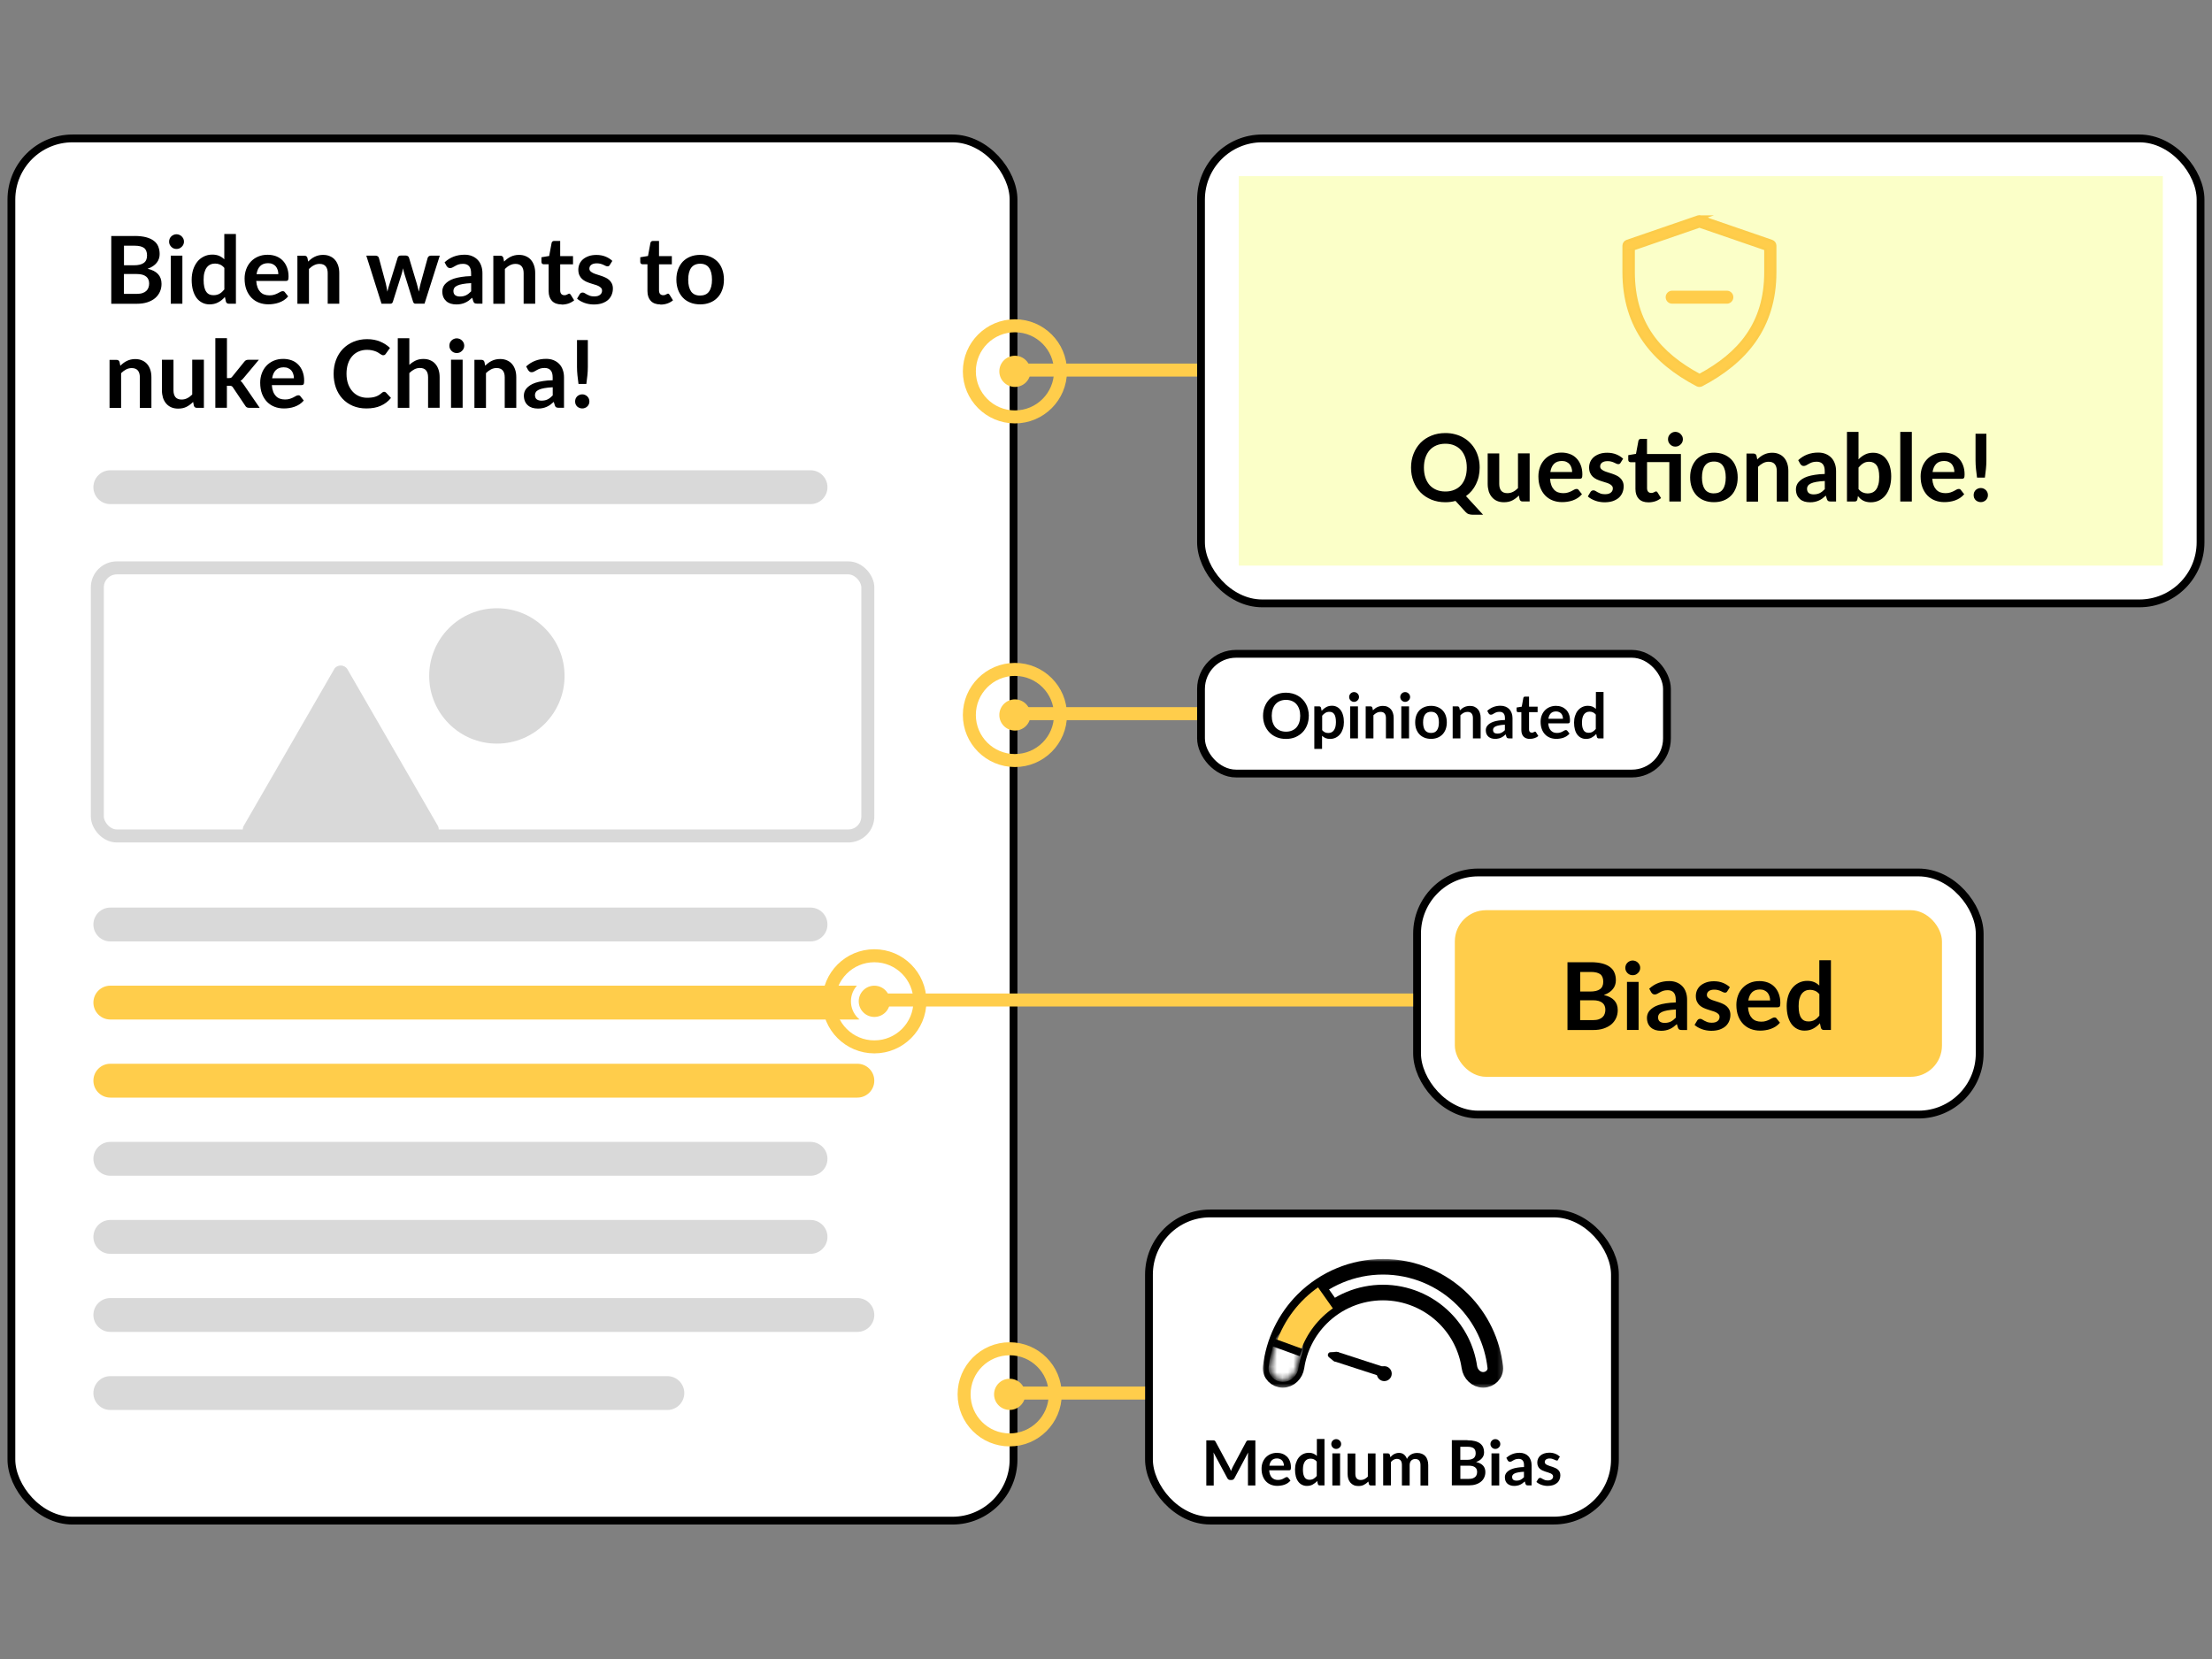 <?xml version="1.0" encoding="UTF-8"?><svg id="Ebene_1" xmlns="http://www.w3.org/2000/svg" xmlns:xlink="http://www.w3.org/1999/xlink" viewBox="0 0 400 300"><rect x="0" y="0" width="400" height="300" fill="#808080" stroke="none"/><defs><style>.cls-1,.cls-2,.cls-3{fill:#fff;}.cls-4{stroke-width:2.82px;}.cls-4,.cls-5,.cls-6,.cls-7,.cls-8{fill:none;}.cls-4,.cls-6,.cls-3,.cls-9{stroke:#000;}.cls-2{stroke-width:.75px;}.cls-2,.cls-10{stroke:#fff;}.cls-5{stroke:#d9d9d9;}.cls-5,.cls-7,.cls-8{stroke-width:2.35px;}.cls-6,.cls-3,.cls-10{stroke-width:1.41px;}.cls-11{stroke:#fccc4a;stroke-miterlimit:10;stroke-width:.47px;}.cls-11,.cls-12,.cls-10{fill:#ffcd4b;}.cls-7{stroke-linecap:round;}.cls-7,.cls-8{stroke:#ffcd4b;}.cls-13{mask:url(#mask-1);}.cls-14{mask:url(#mask);}.cls-15{fill:#fbffc8;}.cls-16{fill:#d9d9d9;}.cls-9{stroke-width:.04px;}</style><mask id="mask" x="228.24" y="227.67" width="43.78" height="23.54" maskUnits="userSpaceOnUse"><g id="path-24-outside-1_729_299"><rect class="cls-1" x="228.24" y="227.67" width="43.78" height="23.54"/><path d="m231.98,249.52c-1.28,0-2.34-1.04-2.19-2.32.52-4.57,2.57-8.85,5.85-12.14,3.83-3.83,9.03-5.99,14.45-5.99s10.62,2.15,14.45,5.99c3.28,3.28,5.33,7.57,5.85,12.14.15,1.27-.91,2.32-2.19,2.32h0c-1.28,0-2.31-1.05-2.49-2.31-.49-3.33-2.04-6.44-4.46-8.85-2.96-2.96-6.98-4.63-11.17-4.63s-8.21,1.66-11.17,4.63c-2.41,2.41-3.96,5.52-4.46,8.85-.19,1.27-1.21,2.31-2.49,2.31h0Z"/></g></mask><mask id="mask-1" x="229.4" y="240.65" width="6.26" height="9.25" maskUnits="userSpaceOnUse"><g id="path-25-inside-2_729_299"><path class="cls-1" d="m231.98,249.52c-1.28,0-2.34-1.04-2.19-2.32.19-1.66.58-3.29,1.17-4.85.45-1.2,1.86-1.65,3.01-1.07h0c1.14.58,1.58,1.98,1.17,3.2-.3.89-.52,1.8-.66,2.73-.19,1.27-1.21,2.31-2.49,2.31h0Z"/></g></mask></defs><rect class="cls-3" x="2.06" y="25.03" width="181.22" height="249.95" rx="11.06" ry="11.06"/><path d="m24.72,53.14c.42,0,.78-.05,1.07-.15s.52-.24.69-.41c.18-.17.3-.37.37-.59.08-.23.12-.47.12-.72s-.04-.5-.13-.71c-.08-.21-.22-.4-.4-.54-.18-.15-.42-.27-.7-.35-.28-.08-.62-.12-1.03-.12h-2.3v3.59h2.3Zm-2.3-8.71v3.54h1.81c.78,0,1.37-.14,1.76-.42.4-.28.6-.73.6-1.35s-.18-1.09-.54-1.36c-.36-.27-.93-.41-1.69-.41h-1.94Zm1.94-1.76c.8,0,1.49.08,2.06.23s1.04.37,1.4.65c.37.28.64.62.8,1.03s.25.85.25,1.36c0,.29-.04.56-.13.83-.08.26-.22.51-.4.74-.18.23-.4.43-.68.62-.27.19-.6.34-.97.47,1.68.38,2.52,1.29,2.52,2.73,0,.52-.1,1-.3,1.44-.2.44-.49.82-.86,1.14-.38.32-.84.56-1.4.75-.55.18-1.19.27-1.9.27h-4.63v-12.25h4.22Zm8.62,3.56v8.69h-2.1v-8.69h2.1Zm.29-2.53c0,.18-.04.35-.11.51-.07.16-.17.3-.3.42-.12.12-.26.21-.42.29-.16.07-.34.1-.53.1s-.35-.03-.52-.1c-.16-.07-.3-.17-.42-.29-.12-.12-.21-.26-.29-.42-.07-.16-.1-.33-.1-.51s.03-.36.1-.53c.07-.16.17-.31.29-.42.12-.12.26-.21.42-.28.16-.07.34-.11.52-.11s.36.04.53.11c.16.07.31.16.42.28.12.12.22.26.3.42.07.16.11.34.11.53Zm7.3,4.75c-.24-.29-.5-.49-.78-.61-.28-.12-.58-.18-.9-.18s-.6.06-.86.18-.47.3-.65.54c-.18.24-.32.54-.42.92-.1.37-.14.8-.14,1.3s.04.94.12,1.3c.08.35.2.64.36.86.15.22.34.38.56.48.22.1.47.14.74.14.43,0,.8-.09,1.11-.27.31-.18.59-.44.86-.77v-3.9Zm2.09-6.12v12.59h-1.28c-.28,0-.45-.13-.53-.38l-.18-.84c-.35.4-.75.73-1.21.97-.45.25-.98.37-1.58.37-.47,0-.91-.1-1.3-.3-.4-.2-.74-.48-1.03-.86-.28-.38-.5-.84-.66-1.4-.15-.55-.23-1.19-.23-1.9,0-.64.09-1.24.26-1.8.18-.55.43-1.03.75-1.44s.72-.72,1.18-.95c.46-.23.97-.35,1.54-.35.49,0,.9.08,1.25.23.34.15.65.36.92.62v-4.58h2.09Zm7.67,7.24c0-.27-.04-.53-.12-.76-.07-.24-.19-.45-.34-.64-.15-.18-.35-.32-.58-.42-.23-.11-.5-.16-.81-.16-.6,0-1.08.17-1.43.52-.34.34-.56.83-.66,1.47h3.95Zm-3.99,1.26c.03.45.11.83.24,1.16.12.32.29.59.49.8.2.21.44.37.72.47.28.1.59.15.93.15s.63-.04.87-.12c.25-.08.46-.17.64-.26.19-.1.35-.18.48-.26.14-.08.28-.12.41-.12.18,0,.31.06.39.19l.6.76c-.23.27-.49.5-.78.69-.29.18-.59.33-.91.44-.31.11-.63.18-.96.23-.32.05-.64.07-.94.07-.6,0-1.17-.1-1.69-.3-.52-.2-.97-.5-1.36-.89-.38-.4-.69-.88-.91-1.46-.22-.58-.33-1.25-.33-2.02,0-.59.1-1.15.29-1.67.19-.53.47-.98.82-1.36.36-.39.8-.7,1.31-.92.52-.23,1.1-.34,1.75-.34.55,0,1.05.09,1.52.26.46.18.86.43,1.19.77.33.33.59.75.78,1.24.19.49.29,1.04.29,1.67,0,.32-.03.53-.1.64-.07.11-.2.16-.39.16h-5.38Zm9.4-3.54c.18-.18.36-.34.55-.48.2-.15.4-.28.62-.38.22-.11.45-.19.7-.25.25-.06.52-.09.81-.09.47,0,.9.08,1.26.25.37.16.67.38.92.68.25.29.43.64.56,1.04.13.4.19.84.19,1.33v5.53h-2.09v-5.53c0-.53-.12-.94-.36-1.23-.24-.29-.61-.44-1.11-.44-.36,0-.7.08-1.02.25-.32.16-.62.39-.9.67v6.29h-2.09v-8.69h1.28c.27,0,.45.13.53.38l.14.69Zm23.79-1.07l-2.76,8.69h-1.68c-.19,0-.32-.12-.4-.37l-1.56-5.02c-.05-.17-.1-.34-.14-.5-.04-.17-.07-.34-.1-.51-.03.17-.07.34-.12.52-.04.17-.08.34-.14.51l-1.58,5.01c-.07.25-.22.37-.45.37h-1.61l-2.75-8.69h1.67c.15,0,.28.04.39.11.11.07.18.17.21.28l1.25,4.64c.06.25.12.5.16.75.05.24.09.49.13.73.06-.24.13-.49.19-.73.07-.24.15-.49.23-.75l1.44-4.66c.03-.11.1-.21.19-.28.1-.07.22-.11.36-.11h.92c.15,0,.27.04.37.11.11.07.18.17.21.28l1.4,4.66c.07.25.14.51.2.75.07.24.13.49.19.73.07-.48.18-.97.31-1.48l1.28-4.64c.04-.11.11-.21.21-.28.1-.07.22-.11.36-.11h1.59Zm5.67,4.98c-.6.03-1.11.08-1.53.16-.41.07-.74.17-.99.29s-.43.26-.53.42-.16.33-.16.52c0,.37.11.63.32.79.22.16.51.24.86.24.43,0,.8-.08,1.11-.23.32-.16.62-.4.92-.71v-1.47Zm-4.8-3.77c1-.92,2.2-1.37,3.61-1.37.51,0,.96.08,1.36.25.4.16.74.4,1.02.69.28.29.49.65.63,1.06.15.41.22.86.22,1.36v5.49h-.95c-.2,0-.35-.03-.46-.08-.11-.06-.19-.18-.25-.36l-.19-.63c-.22.2-.43.37-.64.53-.21.15-.43.27-.65.37-.23.1-.47.18-.73.23-.25.06-.54.08-.85.08-.37,0-.71-.05-1.02-.14-.31-.1-.58-.25-.8-.45s-.4-.44-.53-.74c-.12-.29-.19-.64-.19-1.03,0-.22.04-.44.11-.65.07-.22.19-.43.36-.63.17-.2.39-.38.65-.56.27-.18.59-.33.97-.46.39-.13.84-.23,1.36-.31.51-.08,1.1-.14,1.76-.15v-.51c0-.58-.12-1.01-.37-1.29-.25-.28-.61-.42-1.08-.42-.34,0-.62.04-.85.12-.22.08-.42.17-.58.27-.17.1-.32.18-.47.26-.14.08-.29.12-.46.12-.15,0-.27-.04-.37-.11-.1-.08-.18-.17-.25-.27l-.37-.67Zm10.77-.14c.18-.18.36-.34.55-.48.2-.15.4-.28.62-.38.22-.11.45-.19.7-.25.25-.06.52-.09.81-.09.47,0,.9.08,1.26.25.37.16.67.38.92.68.25.29.43.64.56,1.04.13.4.19.84.19,1.33v5.53h-2.09v-5.53c0-.53-.12-.94-.36-1.23-.24-.29-.61-.44-1.11-.44-.36,0-.7.08-1.02.25-.32.16-.62.39-.9.67v6.29h-2.09v-8.69h1.28c.27,0,.45.13.53.38l.14.69Zm10.39,7.76c-.76,0-1.34-.21-1.75-.64-.4-.43-.6-1.02-.6-1.77v-4.85h-.89c-.11,0-.21-.04-.29-.11-.08-.07-.12-.18-.12-.33v-.83l1.4-.23.44-2.37c.03-.11.08-.2.16-.26s.18-.09.31-.09h1.08v2.74h2.32v1.49h-2.32v4.71c0,.27.06.48.19.64.14.15.32.23.55.23.13,0,.24-.01.32-.04.09-.03.17-.07.23-.1.07-.03.13-.06.18-.09.05-.03.1-.05.15-.05.06,0,.11.02.15.05.04.03.08.07.13.14l.63,1.02c-.31.25-.66.45-1.05.58-.4.13-.8.19-1.23.19Zm8.71-7.13c-.06.09-.12.16-.18.19-.06.03-.14.05-.24.05-.1,0-.21-.03-.33-.08-.11-.06-.25-.12-.4-.19-.15-.07-.33-.14-.53-.19-.19-.06-.42-.08-.69-.08-.41,0-.74.09-.97.26-.23.18-.35.4-.35.69,0,.19.06.34.18.47.12.12.29.23.48.33.2.1.43.18.69.26.25.07.51.16.77.25.27.09.53.19.78.31.25.11.48.26.68.44.2.18.36.39.48.64.12.25.19.55.19.9,0,.42-.08.8-.23,1.16-.15.35-.37.66-.66.92-.29.25-.66.45-1.09.6-.43.14-.93.21-1.49.21-.3,0-.59-.03-.88-.08-.28-.05-.56-.12-.82-.22-.26-.1-.5-.21-.73-.34-.22-.13-.42-.27-.58-.42l.48-.8c.06-.1.14-.17.22-.22.08-.05.19-.08.32-.08s.25.04.36.11c.12.07.25.15.41.24s.33.16.53.24c.21.07.47.11.79.11.25,0,.46-.03.64-.08.18-.06.33-.14.44-.24.12-.1.2-.21.25-.33.06-.13.08-.26.08-.4,0-.2-.06-.37-.19-.5-.12-.13-.28-.24-.48-.34-.2-.1-.43-.18-.69-.25-.25-.08-.52-.16-.79-.25-.27-.09-.53-.19-.79-.31-.25-.12-.48-.28-.69-.47-.2-.19-.36-.42-.48-.69-.12-.27-.18-.6-.18-.98,0-.36.07-.69.21-1.02.14-.32.35-.6.62-.84.28-.24.62-.43,1.03-.58.41-.15.89-.22,1.42-.22.6,0,1.14.1,1.64.3.49.2.9.46,1.23.78l-.47.75Zm9.16,7.13c-.76,0-1.34-.21-1.75-.64-.4-.43-.6-1.02-.6-1.77v-4.85h-.89c-.11,0-.21-.04-.29-.11-.08-.07-.12-.18-.12-.33v-.83l1.4-.23.44-2.37c.03-.11.08-.2.16-.26.08-.06.18-.09.31-.09h1.08v2.74h2.32v1.49h-2.32v4.71c0,.27.06.48.19.64.14.15.32.23.55.23.13,0,.24-.01.32-.04.09-.03.17-.07.23-.1.07-.03.13-.06.18-.09.05-.03.1-.05.15-.05.06,0,.11.02.15.05.04.03.08.07.13.14l.63,1.02c-.31.25-.66.45-1.05.58s-.8.19-1.23.19Zm7.19-8.96c.64,0,1.23.1,1.75.31.53.21.98.51,1.36.89.38.38.67.85.87,1.41.2.55.31,1.17.31,1.86s-.1,1.31-.31,1.86c-.2.55-.49,1.03-.87,1.41-.37.39-.82.69-1.36.9-.53.21-1.11.31-1.75.31s-1.24-.1-1.77-.31c-.53-.21-.99-.51-1.36-.9-.37-.39-.66-.86-.87-1.41-.2-.55-.31-1.17-.31-1.86s.1-1.3.31-1.86c.21-.55.5-1.02.87-1.41.38-.38.83-.68,1.36-.89.53-.21,1.12-.31,1.77-.31Zm0,7.35c.72,0,1.26-.24,1.6-.73.35-.49.53-1.2.53-2.14s-.18-1.65-.53-2.14c-.34-.49-.88-.74-1.6-.74s-1.28.25-1.64.75c-.35.49-.53,1.2-.53,2.14s.18,1.64.53,2.14c.36.49.9.73,1.64.73Zm-104.85,12.69c.18-.18.36-.34.55-.48.2-.15.4-.28.62-.38.22-.11.45-.19.7-.25.25-.06.52-.09.81-.09.47,0,.9.08,1.26.25.37.16.67.38.92.68.25.29.43.64.56,1.04.13.4.19.84.19,1.33v5.53h-2.09v-5.53c0-.53-.12-.94-.36-1.23-.24-.29-.61-.44-1.11-.44-.36,0-.7.08-1.02.25s-.62.39-.9.67v6.29h-2.09v-8.69h1.28c.27,0,.45.13.53.38l.14.69Zm15.1-1.07v8.69h-1.28c-.28,0-.45-.13-.53-.38l-.14-.69c-.36.36-.75.66-1.18.88-.43.22-.93.33-1.52.33-.47,0-.9-.08-1.26-.24-.36-.16-.67-.39-.92-.69-.25-.29-.44-.64-.57-1.04-.12-.41-.19-.85-.19-1.34v-5.52h2.09v5.52c0,.53.12.94.36,1.24.25.29.62.43,1.11.43.36,0,.7-.08,1.02-.24.32-.16.62-.39.9-.67v-6.29h2.09Zm4.17-3.9v7.21h.39c.14,0,.25-.02.33-.05.08-.04.17-.12.25-.23l2.16-2.67c.09-.12.19-.21.3-.27.11-.06.26-.09.43-.09h1.91l-2.7,3.23c-.19.25-.4.45-.63.58.12.08.22.18.31.3.1.11.19.23.27.36l2.9,4.22h-1.89c-.16,0-.31-.03-.42-.08-.12-.06-.22-.16-.3-.3l-2.22-3.3c-.08-.13-.16-.21-.25-.25s-.21-.06-.38-.06h-.47v3.98h-2.09v-12.59h2.09Zm12.11,7.24c0-.27-.04-.53-.12-.76-.07-.24-.19-.45-.34-.64-.15-.18-.35-.32-.58-.42-.23-.11-.5-.16-.81-.16-.6,0-1.08.17-1.43.52-.34.34-.56.83-.66,1.47h3.95Zm-3.99,1.26c.03.45.11.83.24,1.16.12.32.29.59.49.8.2.21.44.37.72.47.28.1.59.15.93.15s.63-.04.87-.12c.25-.08.46-.17.64-.26.19-.1.35-.18.48-.26.14-.08.28-.12.41-.12.18,0,.31.06.39.19l.6.76c-.23.27-.49.5-.78.69-.29.18-.59.33-.91.44-.31.11-.63.18-.96.23-.32.05-.64.07-.94.07-.6,0-1.17-.1-1.69-.3-.52-.2-.97-.5-1.36-.89-.38-.4-.69-.88-.91-1.46-.22-.58-.33-1.25-.33-2.02,0-.59.1-1.15.29-1.67.19-.53.47-.98.82-1.36.36-.39.8-.7,1.31-.92.52-.23,1.1-.34,1.75-.34.55,0,1.05.09,1.52.26s.86.43,1.19.77c.33.33.59.75.78,1.24.19.49.29,1.04.29,1.67,0,.32-.03.53-.1.64-.07.11-.2.16-.39.16h-5.38Zm20.31,1.19c.12,0,.23.05.33.14l.9.97c-.5.62-1.11,1.09-1.84,1.41-.72.33-1.59.49-2.61.49-.91,0-1.73-.16-2.46-.47-.72-.31-1.34-.74-1.86-1.3-.51-.55-.91-1.21-1.19-1.98-.27-.77-.41-1.61-.41-2.52s.15-1.76.44-2.52c.29-.77.71-1.43,1.24-1.98.54-.55,1.17-.98,1.91-1.29.74-.31,1.56-.47,2.46-.47s1.68.15,2.37.44c.69.29,1.29.68,1.77,1.15l-.76,1.06c-.05.07-.1.13-.18.18-.07.05-.16.08-.29.08-.08,0-.17-.02-.26-.07-.09-.05-.19-.11-.3-.18-.11-.07-.23-.15-.37-.24s-.31-.16-.49-.23c-.19-.07-.4-.13-.65-.18-.24-.05-.53-.08-.85-.08-.55,0-1.05.1-1.51.3-.45.19-.84.47-1.17.85-.33.37-.58.82-.76,1.36-.18.53-.27,1.14-.27,1.82s.1,1.3.29,1.84c.2.54.46.99.8,1.36.33.37.73.65,1.18.85.45.19.94.29,1.46.29.31,0,.59-.02.84-.05.25-.03.49-.09.69-.16.21-.07.42-.17.6-.28.19-.12.38-.26.57-.43.06-.05.12-.09.18-.12.06-.03.13-.05.19-.05Zm4.55-4.87c.34-.32.71-.57,1.12-.77.41-.2.88-.3,1.43-.3.47,0,.9.08,1.26.25.37.16.67.38.92.68.25.29.43.64.56,1.04.13.4.19.84.19,1.33v5.53h-2.09v-5.53c0-.53-.12-.94-.36-1.23-.24-.29-.61-.44-1.11-.44-.36,0-.7.08-1.02.25s-.62.39-.9.67v6.29h-2.09v-12.59h2.09v4.83Zm9.64-.93v8.69h-2.1v-8.69h2.1Zm.29-2.53c0,.18-.04.35-.11.51-.07.16-.17.3-.3.42-.12.12-.26.21-.42.29-.16.07-.34.1-.53.1s-.35-.03-.52-.1c-.16-.07-.3-.17-.42-.29-.12-.12-.21-.26-.29-.42-.07-.16-.1-.33-.1-.51s.03-.36.1-.53c.07-.16.17-.31.29-.42.12-.12.26-.21.42-.28.16-.07.34-.11.52-.11s.36.04.53.11c.16.07.31.16.42.28.12.12.22.26.3.42.07.16.11.34.11.53Zm3.8,3.6c.18-.18.36-.34.55-.48.2-.15.4-.28.62-.38.22-.11.45-.19.7-.25.25-.06.52-.09.81-.09.47,0,.9.08,1.26.25.37.16.67.38.92.68.25.29.43.64.56,1.04.13.4.19.84.19,1.33v5.53h-2.09v-5.53c0-.53-.12-.94-.36-1.23-.24-.29-.61-.44-1.11-.44-.36,0-.7.08-1.02.25s-.62.39-.9.67v6.29h-2.09v-8.69h1.28c.27,0,.45.13.53.38l.14.69Zm12.2,3.91c-.6.03-1.11.08-1.53.16-.41.07-.74.17-.99.29s-.43.26-.53.42c-.11.16-.16.33-.16.52,0,.37.11.63.32.79.22.16.51.24.86.24.43,0,.8-.08,1.11-.23.32-.16.62-.4.92-.71v-1.47Zm-4.8-3.77c1-.92,2.2-1.37,3.61-1.37.51,0,.96.08,1.36.25.4.16.74.4,1.02.69.28.29.49.65.63,1.06.15.41.22.86.22,1.36v5.49h-.95c-.2,0-.35-.03-.46-.08-.11-.06-.19-.18-.25-.36l-.19-.63c-.22.2-.43.37-.64.53-.21.15-.43.27-.65.37-.23.1-.47.18-.73.23-.25.06-.54.08-.85.08-.37,0-.71-.05-1.02-.14-.31-.1-.58-.25-.8-.45-.23-.2-.4-.44-.53-.74-.12-.29-.19-.64-.19-1.03,0-.22.04-.44.11-.65.07-.22.19-.43.36-.63.17-.2.39-.38.65-.56s.59-.33.97-.46c.39-.13.84-.23,1.36-.31.51-.08,1.1-.14,1.76-.15v-.51c0-.58-.12-1.01-.37-1.29-.25-.28-.61-.42-1.08-.42-.34,0-.62.04-.85.12-.22.08-.42.17-.58.27-.17.1-.32.18-.47.26-.14.08-.29.12-.46.12-.15,0-.27-.04-.37-.11-.1-.08-.18-.17-.25-.27l-.37-.67Zm11.15-4.77v4.85c0,.51-.03,1.02-.08,1.52-.05.49-.12,1.01-.19,1.57h-1.42c-.08-.55-.14-1.08-.19-1.57-.05-.5-.08-1-.08-1.52v-4.85h1.97Zm-2.3,11.1c0-.18.03-.34.09-.5.07-.16.16-.29.27-.41.12-.11.26-.2.42-.27.16-.07.33-.1.51-.1s.34.03.5.1c.16.07.29.16.41.27.12.11.21.25.28.41s.1.32.1.5-.03.35-.1.51c-.07.15-.16.29-.28.4-.11.11-.25.2-.41.26-.16.07-.32.1-.5.1s-.35-.03-.51-.1c-.16-.06-.3-.15-.42-.26-.11-.11-.2-.25-.27-.4-.06-.16-.09-.33-.09-.51Z"/><path class="cls-16" d="m19.95,85.04h126.62c1.69,0,3.06,1.37,3.06,3.06h0c0,1.69-1.37,3.06-3.06,3.06H19.95c-1.69,0-3.06-1.37-3.06-3.06h0c0-1.69,1.37-3.06,3.06-3.06Z"/><path class="cls-16" d="m19.95,164.12h126.62c1.69,0,3.06,1.37,3.06,3.06h0c0,1.69-1.37,3.06-3.06,3.06H19.95c-1.69,0-3.06-1.37-3.06-3.06h0c0-1.69,1.37-3.06,3.06-3.06Z"/><path class="cls-12" d="m19.95,178.24h135.09c1.69,0,3.06,1.37,3.06,3.06h0c0,1.69-1.37,3.06-3.06,3.06H19.95c-1.69,0-3.06-1.37-3.06-3.06h0c0-1.69,1.37-3.06,3.06-3.06Z"/><path class="cls-12" d="m19.95,192.36h135.09c1.69,0,3.06,1.37,3.06,3.06h0c0,1.69-1.37,3.06-3.06,3.06H19.95c-1.69,0-3.06-1.37-3.06-3.06h0c0-1.69,1.37-3.06,3.06-3.06Z"/><path class="cls-16" d="m19.95,206.49h126.62c1.69,0,3.06,1.37,3.06,3.06h0c0,1.69-1.37,3.06-3.06,3.06H19.95c-1.69,0-3.06-1.37-3.06-3.06h0c0-1.69,1.37-3.06,3.06-3.06Z"/><path class="cls-16" d="m19.95,220.61h126.62c1.69,0,3.06,1.37,3.06,3.06h0c0,1.69-1.37,3.06-3.06,3.06H19.95c-1.69,0-3.06-1.37-3.06-3.06h0c0-1.69,1.37-3.06,3.06-3.06Z"/><path class="cls-16" d="m19.95,234.73h135.09c1.69,0,3.06,1.37,3.06,3.06h0c0,1.69-1.37,3.06-3.06,3.06H19.95c-1.69,0-3.06-1.37-3.06-3.06h0c0-1.69,1.37-3.06,3.06-3.06Z"/><path class="cls-16" d="m19.95,248.85h100.73c1.69,0,3.06,1.37,3.06,3.06h0c0,1.69-1.37,3.06-3.06,3.06H19.95c-1.69,0-3.06-1.37-3.06-3.06h0c0-1.69,1.37-3.06,3.06-3.06Z"/><rect class="cls-5" x="17.6" y="102.69" width="139.33" height="48.48" rx="3.53" ry="3.53"/><path class="cls-16" d="m60.39,121.05c.54-.94,1.9-.94,2.45,0l16.31,28.24c.54.94-.14,2.12-1.22,2.12h-32.61c-1.09,0-1.77-1.18-1.22-2.12l16.31-28.24Z"/><circle class="cls-16" cx="89.85" cy="122.23" r="12.24"/><rect class="cls-1" x="256.25" y="157.77" width="101.74" height="43.78" rx="11.06" ry="11.06"/><rect class="cls-12" x="263.08" y="164.59" width="88.09" height="30.13" rx="5.65" ry="5.65"/><path d="m288.05,184.47c.42,0,.78-.05,1.07-.15s.52-.24.69-.41c.18-.17.3-.37.37-.59.08-.23.12-.47.12-.72s-.04-.5-.13-.71c-.08-.21-.22-.4-.4-.54-.18-.15-.42-.27-.7-.35-.28-.08-.62-.12-1.03-.12h-2.3v3.59h2.3Zm-2.3-8.71v3.54h1.81c.78,0,1.37-.14,1.76-.42.4-.28.6-.73.6-1.35s-.18-1.09-.54-1.36c-.36-.27-.93-.41-1.69-.41h-1.94Zm1.94-1.76c.8,0,1.49.08,2.06.23.57.15,1.04.37,1.4.65.37.28.64.62.8,1.03.17.4.25.85.25,1.36,0,.29-.04.56-.13.83-.08.26-.22.51-.4.74-.18.23-.4.43-.68.62-.27.19-.6.34-.97.47,1.68.38,2.52,1.29,2.52,2.73,0,.52-.1,1-.3,1.44-.2.44-.49.82-.86,1.14-.38.32-.84.56-1.4.75s-1.19.27-1.9.27h-4.63v-12.25h4.22Zm8.62,3.56v8.69h-2.1v-8.69h2.1Zm.29-2.53c0,.18-.04.35-.11.51s-.17.3-.3.42c-.12.12-.26.21-.42.29-.16.07-.34.1-.53.1s-.35-.03-.52-.1c-.16-.07-.3-.17-.42-.29s-.21-.26-.29-.42c-.07-.16-.1-.33-.1-.51s.03-.36.1-.53c.07-.16.17-.31.29-.42.12-.12.26-.21.42-.28.16-.07.34-.11.52-.11s.36.04.53.11c.16.07.31.16.42.28.12.12.22.26.3.42s.11.34.11.53Zm6.44,7.52c-.6.03-1.11.08-1.53.16-.41.07-.74.17-.99.29-.25.12-.43.26-.53.42-.11.16-.16.33-.16.52,0,.37.11.63.32.79.22.16.51.24.86.24.43,0,.8-.08,1.11-.23.32-.16.62-.4.92-.71v-1.47Zm-4.8-3.77c1-.92,2.2-1.37,3.61-1.37.51,0,.96.08,1.36.25.4.16.74.4,1.02.69.28.29.49.65.63,1.06.15.41.22.86.22,1.36v5.49h-.95c-.2,0-.35-.03-.46-.08-.11-.06-.19-.18-.25-.36l-.19-.63c-.22.2-.43.37-.64.53-.21.15-.43.27-.65.37-.23.1-.47.18-.73.23-.25.06-.54.08-.85.08-.37,0-.71-.05-1.02-.14-.31-.1-.58-.25-.8-.45-.23-.2-.4-.44-.53-.74-.12-.29-.19-.64-.19-1.03,0-.22.04-.44.11-.65.07-.22.19-.43.36-.63.17-.2.39-.38.65-.56.27-.18.59-.33.97-.46.39-.13.84-.23,1.36-.31.51-.08,1.1-.14,1.76-.15v-.51c0-.58-.12-1.01-.37-1.29-.25-.28-.61-.42-1.08-.42-.34,0-.62.04-.85.12-.22.08-.42.17-.58.27-.17.1-.32.18-.47.26-.14.08-.29.12-.46.12-.15,0-.27-.04-.37-.11-.1-.08-.18-.17-.25-.27l-.37-.67Zm14.11.48c-.06.09-.12.16-.18.19-.06.03-.14.05-.24.05-.1,0-.21-.03-.33-.08-.11-.06-.25-.12-.4-.19-.15-.07-.33-.14-.53-.19-.19-.06-.42-.08-.69-.08-.41,0-.74.09-.97.26-.23.18-.35.4-.35.69,0,.19.06.34.18.47.12.12.29.23.48.33.2.1.43.18.69.26.25.07.51.16.77.25.27.09.53.19.78.31.25.11.48.26.68.44.2.18.36.39.48.64.12.25.19.55.19.9,0,.42-.08.8-.23,1.16-.15.35-.37.66-.66.92-.29.25-.66.45-1.09.6-.43.14-.93.21-1.49.21-.3,0-.59-.03-.88-.08-.28-.05-.56-.12-.82-.22-.26-.1-.5-.21-.73-.34-.22-.13-.42-.27-.58-.42l.48-.8c.06-.1.14-.17.22-.22.08-.05.19-.08.32-.08s.25.04.36.11c.12.07.25.15.41.24.15.08.33.16.53.24.21.07.47.11.79.11.25,0,.46-.03.64-.08.18-.06.33-.14.44-.24.12-.1.2-.21.25-.33.06-.13.08-.26.08-.4,0-.2-.06-.37-.19-.5-.12-.13-.28-.24-.48-.34-.2-.1-.43-.18-.69-.25-.25-.08-.52-.16-.79-.25-.27-.09-.53-.19-.79-.31-.25-.12-.48-.28-.69-.47-.2-.19-.36-.42-.48-.69-.12-.27-.18-.6-.18-.98,0-.36.07-.69.21-1.02.14-.32.35-.6.62-.84.28-.24.62-.43,1.03-.58.41-.15.89-.22,1.42-.22.6,0,1.14.1,1.64.3.49.2.9.46,1.23.78l-.47.75Zm7.74,1.65c0-.27-.04-.53-.12-.76-.07-.24-.19-.45-.34-.64-.15-.18-.35-.32-.58-.42-.23-.11-.5-.16-.81-.16-.6,0-1.08.17-1.43.52-.34.34-.56.83-.66,1.47h3.95Zm-3.99,1.26c.03.45.11.83.24,1.16.12.32.29.59.49.8.2.21.44.37.72.47.28.1.59.15.93.15s.63-.04.87-.12c.25-.08.46-.17.64-.26.19-.1.35-.18.48-.26.14-.08.28-.12.41-.12.18,0,.31.06.39.19l.6.76c-.23.27-.49.5-.78.69-.29.18-.59.33-.91.44-.31.11-.63.18-.96.23-.32.05-.64.07-.94.07-.6,0-1.17-.1-1.69-.3-.52-.2-.97-.5-1.36-.89-.38-.4-.69-.88-.91-1.46-.22-.58-.33-1.25-.33-2.02,0-.59.1-1.15.29-1.67.19-.53.47-.98.82-1.36.36-.39.8-.7,1.31-.92.52-.23,1.1-.34,1.75-.34.55,0,1.05.09,1.52.26.46.18.86.43,1.19.77.33.33.59.75.78,1.24.19.49.29,1.04.29,1.67,0,.32-.03.53-.1.64-.07.11-.2.16-.39.16h-5.38Zm12.9-2.39c-.24-.29-.5-.49-.78-.61-.28-.12-.58-.18-.9-.18s-.6.06-.86.18c-.25.12-.47.3-.65.54-.18.24-.32.54-.42.92-.1.37-.14.8-.14,1.3s.04.94.12,1.3c.08.35.2.64.36.86.15.22.34.38.56.48.22.1.47.14.74.14.43,0,.8-.09,1.11-.27.31-.18.59-.44.86-.77v-3.9Zm2.09-6.12v12.59h-1.28c-.28,0-.45-.13-.53-.38l-.18-.84c-.35.4-.75.73-1.21.97-.45.25-.98.37-1.58.37-.47,0-.91-.1-1.3-.3-.4-.2-.74-.48-1.03-.86-.28-.38-.5-.84-.66-1.4-.15-.55-.23-1.19-.23-1.9,0-.64.09-1.24.26-1.8s.43-1.03.75-1.44c.33-.41.72-.72,1.18-.95.46-.23.97-.35,1.54-.35.49,0,.9.08,1.25.23s.65.36.92.62v-4.58h2.09Z"/><rect class="cls-6" x="256.25" y="157.77" width="101.74" height="43.78" rx="11.06" ry="11.06"/><circle class="cls-8" cx="158.11" cy="181.07" r="8.24"/><circle class="cls-10" cx="158.11" cy="181.07" r="3.53"/><line class="cls-8" x1="158.11" y1="180.83" x2="255.54" y2="180.83"/><rect class="cls-1" x="207.77" y="219.43" width="84.26" height="55.54" rx="11.06" ry="11.06"/><path d="m227.01,260.45v8.17h-1.34v-5.28c0-.21.01-.44.03-.68l-2.47,4.64c-.12.22-.3.33-.54.33h-.21c-.24,0-.42-.11-.54-.33l-2.5-4.65c.01.12.02.25.03.37,0,.12.01.23.01.33v5.28h-1.34v-8.17h1.15c.07,0,.13,0,.18,0s.09.01.13.03c.04.02.08.04.11.07.03.03.07.08.1.14l2.45,4.54c.06.12.12.24.18.37.06.13.11.26.16.4.05-.14.11-.27.16-.4.06-.13.12-.26.18-.38l2.41-4.52c.03-.06.06-.1.1-.14.03-.03.07-.06.11-.07.04-.02.09-.02.14-.03s.11,0,.18,0h1.15Zm5.16,4.6c0-.18-.03-.35-.08-.51-.05-.16-.12-.3-.23-.42s-.23-.21-.39-.28c-.15-.07-.34-.11-.54-.11-.4,0-.72.11-.95.34-.23.23-.38.56-.44.98h2.63Zm-2.66.84c.02.3.08.56.16.77.08.21.19.39.33.54.14.14.3.24.48.32.19.07.4.1.62.1s.42-.03.58-.08c.17-.05.31-.11.43-.18.12-.06.23-.12.32-.18.09-.05.18-.08.27-.08.12,0,.2.04.26.13l.4.51c-.15.18-.33.33-.52.46-.19.12-.39.22-.6.29-.21.07-.42.12-.64.15-.21.03-.42.05-.63.05-.4,0-.78-.07-1.12-.2-.35-.14-.65-.33-.9-.59-.26-.26-.46-.59-.6-.97-.15-.39-.22-.84-.22-1.34,0-.4.06-.77.19-1.11.13-.35.31-.65.55-.91.24-.26.53-.47.88-.62.35-.15.74-.23,1.17-.23.37,0,.7.06,1.01.18.31.12.57.29.8.51.22.22.4.5.52.82.13.32.19.69.19,1.11,0,.21-.02.35-.07.43-.05.07-.13.11-.26.11h-3.59Zm8.6-1.59c-.16-.19-.33-.33-.52-.41-.18-.08-.38-.12-.6-.12s-.4.04-.57.12-.31.2-.43.36c-.12.16-.21.36-.28.61-.06.24-.1.53-.1.87s.03.63.08.86c.06.23.14.43.24.58.1.15.23.25.37.32.15.06.31.1.49.1.29,0,.54-.06.74-.18.2-.12.4-.29.58-.51v-2.6Zm1.4-4.08v8.39h-.85c-.18,0-.3-.08-.35-.25l-.12-.56c-.23.27-.5.48-.81.65-.3.17-.65.25-1.06.25-.32,0-.61-.07-.87-.2-.26-.13-.49-.32-.68-.57-.19-.25-.34-.56-.44-.93-.1-.37-.15-.79-.15-1.27,0-.43.06-.83.18-1.2.12-.37.28-.69.5-.96.22-.27.48-.48.79-.63.31-.15.65-.23,1.03-.23.32,0,.6.05.83.15s.43.24.62.41v-3.06h1.4Zm2.82,2.6v5.8h-1.4v-5.8h1.4Zm.19-1.69c0,.12-.02.23-.07.34s-.11.2-.2.28c-.08.08-.17.14-.28.19-.11.05-.23.07-.35.07s-.24-.02-.34-.07c-.11-.05-.2-.11-.28-.19s-.14-.17-.19-.28c-.05-.11-.07-.22-.07-.34s.02-.24.07-.35c.05-.11.11-.2.19-.28s.17-.14.28-.19c.11-.05.22-.07.34-.07s.24.02.35.07c.11.05.2.11.28.19.08.08.15.17.2.28.05.11.07.23.07.35Zm6.22,1.69v5.8h-.85c-.18,0-.3-.08-.35-.25l-.1-.46c-.24.24-.5.44-.79.59-.29.15-.62.22-1.01.22-.32,0-.6-.05-.84-.16-.24-.11-.44-.26-.61-.46-.17-.2-.29-.43-.38-.69-.08-.27-.12-.57-.12-.89v-3.68h1.4v3.68c0,.35.08.63.24.82.17.19.41.29.74.29.24,0,.47-.05.68-.16.21-.11.41-.26.6-.45v-4.19h1.4Zm1.38,5.8v-5.8h.85c.18,0,.3.08.36.25l.09.43c.1-.11.21-.22.32-.31.11-.09.23-.18.36-.24.13-.07.26-.12.41-.16.15-.04.31-.06.48-.06.37,0,.66.1.9.3.24.2.41.46.53.79.09-.19.2-.36.34-.49.14-.14.28-.25.45-.34.16-.09.33-.15.51-.19.18-.04.37-.06.55-.06.32,0,.6.05.85.15.25.1.46.24.63.43.17.19.3.42.38.69.09.27.14.58.14.93v3.69h-1.4v-3.69c0-.37-.08-.65-.24-.83-.16-.19-.4-.28-.71-.28-.14,0-.28.02-.4.07-.12.05-.23.12-.32.21-.09.09-.16.21-.21.34-.05.14-.08.3-.08.48v3.69h-1.4v-3.69c0-.39-.08-.67-.24-.85-.15-.18-.38-.27-.68-.27-.2,0-.39.05-.57.15-.17.1-.34.23-.49.41v4.24h-1.4Zm15.49-1.19c.28,0,.52-.03.71-.1.19-.07.34-.16.46-.27.12-.11.2-.24.25-.4.05-.15.08-.31.08-.48s-.03-.34-.08-.47c-.06-.14-.14-.26-.27-.36-.12-.1-.28-.18-.47-.23-.19-.05-.42-.08-.68-.08h-1.53v2.39h1.54Zm-1.54-5.81v2.36h1.21c.52,0,.91-.09,1.17-.28.27-.19.4-.49.4-.9s-.12-.73-.36-.91c-.24-.18-.62-.27-1.13-.27h-1.29Zm1.29-1.17c.53,0,.99.05,1.37.15.38.1.69.25.93.43.24.19.42.42.54.68.11.27.17.57.17.9,0,.19-.03.38-.08.55-.06.17-.15.34-.27.49-.12.15-.27.29-.45.41-.18.12-.4.23-.65.32,1.12.25,1.68.86,1.68,1.82,0,.35-.07.67-.2.96-.13.29-.32.55-.58.76-.25.21-.56.38-.93.5-.37.12-.79.18-1.27.18h-3.08v-8.17h2.81Zm5.75,2.37v5.8h-1.4v-5.8h1.4Zm.19-1.69c0,.12-.02.23-.07.34s-.11.2-.2.28c-.08.08-.17.14-.28.19-.11.05-.23.07-.35.07s-.24-.02-.34-.07c-.11-.05-.2-.11-.28-.19-.08-.08-.14-.17-.19-.28-.05-.11-.07-.22-.07-.34s.02-.24.07-.35c.05-.11.11-.2.19-.28.08-.08.17-.14.28-.19.11-.05.22-.07.34-.07s.24.02.35.07c.11.05.2.11.28.19.08.08.15.17.2.28.05.11.07.23.07.35Zm4.29,5.01c-.4.02-.74.05-1.02.11-.27.05-.5.11-.66.19-.17.08-.28.17-.36.28s-.11.22-.11.34c0,.24.07.42.21.53.15.11.34.16.57.16.29,0,.53-.05.74-.15.21-.11.42-.26.62-.47v-.98Zm-3.2-2.51c.67-.61,1.47-.92,2.41-.92.34,0,.64.06.91.17.27.11.49.26.68.46.18.2.32.43.42.71.1.27.15.58.15.9v3.66h-.63c-.13,0-.23-.02-.31-.06-.07-.04-.13-.12-.17-.24l-.12-.42c-.15.13-.29.25-.43.35-.14.1-.28.18-.43.25-.15.07-.31.12-.49.15-.17.04-.36.06-.56.06-.24,0-.47-.03-.68-.1-.21-.07-.39-.17-.54-.3-.15-.13-.27-.3-.35-.49-.08-.2-.12-.42-.12-.68,0-.15.02-.29.07-.43.05-.15.13-.29.24-.42.11-.13.26-.26.43-.37.18-.12.39-.22.65-.31.26-.09.56-.16.9-.21.34-.06.73-.09,1.17-.1v-.34c0-.39-.08-.67-.25-.86-.17-.19-.4-.28-.72-.28-.23,0-.41.03-.56.08-.15.05-.28.11-.39.18-.11.06-.22.12-.31.18-.09.05-.19.08-.31.08-.1,0-.18-.02-.25-.07-.07-.05-.12-.11-.16-.18l-.25-.45Zm9.41.32c-.04.06-.08.1-.12.13-.04.02-.09.03-.16.03-.07,0-.14-.02-.22-.06-.08-.04-.16-.08-.27-.12-.1-.05-.22-.09-.35-.13-.13-.04-.28-.06-.46-.06-.27,0-.49.06-.65.18-.15.12-.23.27-.23.46,0,.12.04.23.12.32.08.08.19.16.32.22.14.06.29.12.46.18.17.05.34.1.51.16.18.06.35.13.52.21.17.08.32.17.45.29.14.12.24.26.32.42.08.17.12.37.12.6,0,.28-.05.54-.15.77-.1.23-.24.44-.44.61-.2.17-.44.3-.73.4-.29.09-.62.14-.99.14-.2,0-.4-.02-.59-.06-.19-.03-.37-.08-.55-.15-.17-.06-.34-.14-.49-.23-.15-.09-.28-.18-.39-.28l.32-.53c.04-.06.09-.11.15-.15.06-.03.13-.05.21-.05s.17.02.24.07c.08.05.17.1.27.16s.22.11.36.16c.14.05.31.07.53.07.17,0,.31-.02.42-.06.12-.04.22-.09.29-.16.08-.06.14-.14.17-.22.04-.09.06-.18.06-.27,0-.14-.04-.25-.12-.33-.08-.09-.19-.16-.32-.23-.13-.06-.28-.12-.46-.17-.17-.05-.34-.11-.53-.17-.18-.06-.35-.13-.53-.21-.17-.08-.32-.19-.46-.31-.13-.12-.24-.28-.32-.46-.08-.18-.12-.4-.12-.66,0-.24.05-.46.14-.68.09-.21.23-.4.41-.56.18-.16.41-.29.68-.38.27-.1.59-.15.95-.15.4,0,.76.07,1.09.2.33.13.6.31.82.52l-.32.5Z"/><rect x="245.26" y="241.99" width="1.8" height="9.66" transform="translate(-64.65 404.65) rotate(-72)"/><path class="cls-9" d="m241.65,244.47l-1.05.07c-.44.03-.62.58-.28.86l.81.67c.1.08.22.12.35.11l1.05-.07c.44-.03.62-.58.28-.86l-.81-.67c-.1-.08-.22-.12-.35-.11Z"/><path class="cls-1" d="m231.98,249.52c-1.28,0-2.34-1.04-2.19-2.32.52-4.57,2.57-8.85,5.85-12.14,3.83-3.83,9.03-5.99,14.45-5.99s10.62,2.15,14.45,5.99c3.28,3.28,5.33,7.57,5.85,12.14.15,1.27-.91,2.32-2.19,2.32h0c-1.28,0-2.31-1.05-2.49-2.31-.49-3.33-2.04-6.44-4.46-8.85-2.96-2.96-6.98-4.63-11.17-4.63s-8.21,1.66-11.17,4.63c-2.41,2.41-3.96,5.52-4.46,8.85-.19,1.27-1.21,2.31-2.49,2.31h0Z"/><g class="cls-14"><path class="cls-4" d="m231.98,249.52c-1.28,0-2.34-1.04-2.19-2.32.52-4.57,2.57-8.85,5.85-12.14,3.83-3.83,9.03-5.99,14.45-5.99s10.62,2.15,14.45,5.99c3.28,3.28,5.33,7.57,5.85,12.14.15,1.27-.91,2.32-2.19,2.32h0c-1.28,0-2.31-1.05-2.49-2.31-.49-3.33-2.04-6.44-4.46-8.85-2.96-2.96-6.98-4.63-11.17-4.63s-8.21,1.66-11.17,4.63c-2.41,2.41-3.96,5.52-4.46,8.85-.19,1.27-1.21,2.31-2.49,2.31h0Z"/></g><g class="cls-13"><path class="cls-2" d="m231.98,249.52c-1.28,0-2.34-1.04-2.19-2.32.19-1.66.58-3.29,1.17-4.85.45-1.2,1.86-1.65,3.01-1.07h0c1.14.58,1.58,1.98,1.17,3.2-.3.89-.52,1.8-.66,2.73-.19,1.27-1.21,2.31-2.49,2.31h0Z"/></g><path class="cls-12" d="m230.82,242.72c1.44-4.08,4.13-7.59,7.69-10.04l2.63,3.83c-2.75,1.89-4.83,4.61-5.95,7.76l-4.38-1.55Z"/><line class="cls-6" x1="238.81" y1="232.24" x2="241.96" y2="236.7"/><circle cx="250.32" cy="248.4" r="1.35"/><line class="cls-6" x1="230.35" y1="242.79" x2="235.29" y2="244.59"/><rect class="cls-6" x="207.77" y="219.43" width="84.26" height="55.54" rx="11.06" ry="11.06"/><circle class="cls-8" cx="182.58" cy="252.14" r="8.24"/><circle class="cls-12" cx="182.58" cy="252.14" r="2.82"/><line class="cls-8" x1="182.58" y1="251.91" x2="207.06" y2="251.91"/><circle class="cls-8" cx="183.53" cy="67.15" r="8.24"/><circle class="cls-12" cx="183.53" cy="67.15" r="2.82"/><rect class="cls-1" x="217.18" y="25.03" width="180.75" height="84.08" rx="11.06" ry="11.06"/><rect class="cls-15" x="224.01" y="31.85" width="167.1" height="70.43"/><path d="m257.49,84.56c0,.67.09,1.28.27,1.81.18.53.44.98.77,1.36.34.37.75.65,1.22.85.48.2,1.02.3,1.62.3s1.14-.1,1.61-.3c.48-.2.89-.48,1.22-.85.33-.37.59-.82.77-1.36.18-.54.27-1.14.27-1.81s-.09-1.27-.27-1.8c-.18-.54-.44-.99-.77-1.36s-.74-.66-1.22-.86c-.47-.2-1.01-.3-1.61-.3s-1.14.1-1.62.3c-.47.2-.88.48-1.22.86-.33.37-.59.83-.77,1.36-.18.53-.27,1.13-.27,1.8Zm10.72,8.52h-1.88c-.27,0-.52-.04-.74-.11-.21-.07-.41-.21-.59-.41l-1.8-1.98c-.29.08-.58.14-.89.18-.3.04-.61.06-.94.06-.93,0-1.77-.16-2.53-.47-.76-.32-1.42-.75-1.97-1.31-.54-.56-.96-1.22-1.26-1.98-.3-.77-.45-1.6-.45-2.5s.15-1.73.45-2.49c.3-.77.72-1.43,1.26-1.99.55-.56,1.2-.99,1.97-1.3.76-.32,1.61-.47,2.53-.47.62,0,1.21.07,1.75.22.55.14,1.05.34,1.51.61.46.26.87.58,1.23.96.37.37.68.79.93,1.25.25.46.45.97.58,1.51.14.54.2,1.11.2,1.71,0,.55-.06,1.07-.17,1.58-.11.5-.28.96-.49,1.4-.21.43-.47.84-.77,1.2-.31.36-.65.68-1.04.96l3.11,3.39Zm8.4-11.09v8.69h-1.28c-.28,0-.45-.13-.53-.38l-.14-.69c-.36.36-.75.66-1.18.88-.43.22-.93.33-1.52.33-.47,0-.9-.08-1.26-.24-.36-.16-.67-.39-.92-.69-.25-.29-.44-.64-.57-1.04-.12-.41-.19-.85-.19-1.34v-5.52h2.09v5.52c0,.53.12.94.36,1.24.25.29.62.43,1.11.43.36,0,.7-.08,1.02-.24.32-.16.62-.39.9-.67v-6.29h2.09Zm7.68,3.35c0-.27-.04-.53-.12-.76-.07-.24-.19-.45-.34-.64-.15-.18-.35-.32-.58-.42-.23-.11-.5-.16-.81-.16-.6,0-1.08.17-1.43.52-.34.34-.56.83-.66,1.47h3.95Zm-3.99,1.26c.03.45.11.83.24,1.16.12.32.29.59.49.8.2.21.44.37.72.47.28.1.59.15.93.15s.63-.04.87-.12c.25-.08.46-.17.64-.26.19-.1.35-.18.48-.26.14-.08.28-.12.41-.12.18,0,.31.06.39.19l.6.76c-.23.27-.49.5-.78.69-.29.18-.59.33-.91.44-.31.11-.63.18-.96.23-.32.05-.64.07-.94.07-.6,0-1.17-.1-1.69-.3-.52-.2-.97-.5-1.36-.89-.38-.4-.69-.88-.91-1.46-.22-.58-.33-1.25-.33-2.02,0-.59.1-1.15.29-1.67.19-.53.47-.98.82-1.36.36-.39.8-.7,1.31-.92.52-.23,1.1-.34,1.75-.34.55,0,1.05.09,1.52.26s.86.43,1.19.77c.33.33.59.75.78,1.24.19.49.29,1.04.29,1.67,0,.32-.03.53-.1.64-.07.11-.2.16-.39.16h-5.38Zm12.75-2.91c-.06.09-.12.16-.18.19-.06.03-.14.05-.24.05-.1,0-.21-.03-.33-.08-.11-.06-.25-.12-.4-.19-.15-.07-.33-.14-.53-.19-.19-.06-.42-.08-.69-.08-.41,0-.74.09-.97.26-.23.18-.35.4-.35.69,0,.19.06.34.18.47.12.12.29.23.48.33.2.1.43.18.69.26.25.07.51.16.77.25.27.09.53.19.78.31.25.11.48.26.68.44.2.18.36.39.48.64.12.25.19.55.19.9,0,.42-.08.8-.23,1.16-.15.35-.37.66-.66.92-.29.25-.66.45-1.09.6-.43.14-.93.21-1.49.21-.3,0-.59-.03-.88-.08-.28-.05-.56-.12-.82-.22-.26-.1-.5-.21-.73-.34-.22-.13-.42-.27-.58-.42l.48-.8c.06-.1.14-.17.22-.22s.19-.08.32-.08.25.04.36.11c.12.07.25.15.41.24.15.08.33.16.53.24.21.07.47.11.79.11.25,0,.46-.03.64-.08.18-.06.33-.14.44-.24.12-.1.2-.21.25-.33.06-.13.08-.26.08-.4,0-.2-.06-.37-.19-.5-.12-.13-.28-.24-.48-.34-.2-.1-.43-.18-.69-.25-.25-.08-.52-.16-.79-.25-.27-.09-.53-.19-.79-.31-.25-.12-.48-.28-.69-.47-.2-.19-.36-.42-.48-.69-.12-.27-.18-.6-.18-.98,0-.36.07-.69.21-1.02.14-.32.35-.6.62-.84.28-.24.62-.43,1.03-.58.41-.15.89-.22,1.42-.22.6,0,1.14.1,1.64.3s.9.46,1.23.78l-.47.75Zm10.91,7h-2.09v-7.13h-4.03v4.71c0,.27.06.48.19.64.14.15.32.23.55.23.13,0,.24-.01.32-.04.09-.03.17-.07.23-.1.07-.03.13-.06.18-.09.05-.03.1-.05.15-.05.06,0,.11.02.15.05.04.03.08.07.13.14l.63,1.02c-.31.25-.66.45-1.05.58-.4.13-.8.19-1.23.19-.76,0-1.34-.21-1.75-.64-.4-.43-.6-1.02-.6-1.77v-4.85h-.89c-.11,0-.21-.04-.29-.11-.08-.07-.12-.18-.12-.33v-.83l1.4-.24.44-2.36c.03-.11.08-.2.16-.26.08-.06.18-.09.31-.09h1.08v2.74h6.13v8.62Zm.36-11.26c0,.18-.04.35-.11.52-.07.16-.17.3-.3.42-.12.12-.26.21-.43.29-.16.07-.34.1-.53.1s-.35-.03-.51-.1c-.16-.07-.3-.17-.42-.29s-.21-.26-.29-.42c-.07-.16-.1-.34-.1-.52s.03-.36.1-.52c.07-.16.17-.31.29-.42.12-.12.26-.22.42-.29.16-.07.33-.11.51-.11s.36.04.53.11c.17.07.31.16.43.29.12.12.22.26.3.42.07.16.11.33.11.52Zm5.62,2.43c.64,0,1.23.1,1.75.31.53.21.98.51,1.36.89.38.38.67.85.87,1.41s.31,1.17.31,1.86-.1,1.31-.31,1.86-.49,1.03-.87,1.41c-.37.39-.82.69-1.36.9-.53.21-1.11.31-1.75.31s-1.24-.1-1.77-.31-.99-.51-1.36-.9c-.37-.39-.66-.86-.87-1.41-.2-.55-.31-1.17-.31-1.86s.1-1.3.31-1.86c.21-.55.5-1.02.87-1.41.38-.38.83-.68,1.36-.89.53-.21,1.12-.31,1.77-.31Zm0,7.35c.72,0,1.26-.24,1.6-.73.35-.49.53-1.2.53-2.14s-.18-1.65-.53-2.14c-.34-.49-.88-.74-1.6-.74s-1.28.25-1.64.75c-.35.49-.53,1.2-.53,2.14s.18,1.64.53,2.14c.36.49.9.73,1.64.73Zm7.84-6.14c.18-.18.36-.34.55-.48.2-.15.4-.28.62-.38.22-.11.45-.19.7-.25.25-.06.52-.09.81-.09.47,0,.9.08,1.26.25.37.16.67.38.92.68.25.29.43.64.56,1.04.13.4.19.84.19,1.33v5.53h-2.09v-5.53c0-.53-.12-.94-.36-1.23-.24-.29-.61-.44-1.11-.44-.36,0-.7.08-1.02.25s-.62.39-.9.67v6.29h-2.09v-8.69h1.28c.27,0,.45.13.53.38l.14.69Zm12.2,3.91c-.6.03-1.11.08-1.53.16-.41.07-.74.17-.99.29-.25.12-.43.26-.53.42-.11.16-.16.33-.16.52,0,.37.11.63.32.79.22.16.51.24.86.24.43,0,.8-.08,1.11-.23.32-.16.62-.4.92-.71v-1.47Zm-4.8-3.77c1-.92,2.2-1.37,3.61-1.37.51,0,.96.08,1.36.25.4.16.74.4,1.02.69.28.29.49.65.63,1.06.15.41.22.86.22,1.36v5.49h-.95c-.2,0-.35-.03-.46-.08-.11-.06-.19-.18-.25-.36l-.19-.63c-.22.2-.43.37-.64.53-.21.15-.43.27-.65.37-.23.1-.47.18-.73.23-.25.06-.54.08-.85.08-.37,0-.71-.05-1.02-.14-.31-.1-.58-.25-.8-.45s-.4-.44-.53-.74c-.12-.29-.19-.64-.19-1.03,0-.22.04-.44.11-.65.07-.22.19-.43.36-.63.17-.2.39-.38.65-.56.27-.18.59-.33.97-.46.39-.13.84-.23,1.36-.31.51-.08,1.1-.14,1.76-.15v-.51c0-.58-.12-1.01-.37-1.29-.25-.28-.61-.42-1.08-.42-.34,0-.62.04-.85.12-.22.08-.42.17-.58.27-.17.1-.32.18-.47.26-.14.08-.29.12-.46.12-.15,0-.27-.04-.37-.11-.1-.08-.18-.17-.25-.27l-.37-.67Zm10.9,5.23c.24.29.49.49.77.61.28.12.58.18.89.18s.61-.06.86-.17c.26-.12.48-.3.66-.54.18-.25.32-.56.42-.94.1-.38.14-.84.14-1.37,0-.95-.16-1.64-.47-2.07-.32-.43-.77-.64-1.36-.64-.4,0-.75.09-1.05.28-.3.18-.58.44-.86.77v3.9Zm0-5.37c.35-.37.74-.66,1.16-.87.43-.22.92-.33,1.47-.33.5,0,.95.1,1.36.3.41.2.75.48,1.03.86.29.37.51.81.66,1.34.15.53.23,1.12.23,1.77,0,.71-.09,1.35-.26,1.92-.18.58-.43,1.07-.75,1.48-.32.41-.71.72-1.17.95-.46.23-.97.34-1.53.34-.27,0-.52-.03-.74-.08-.22-.05-.42-.12-.61-.22-.19-.1-.36-.21-.52-.35-.15-.14-.3-.3-.44-.47l-.09.58c-.03.15-.09.25-.18.31-.08.06-.19.09-.33.09h-1.38v-12.59h2.09v4.97Zm9.64-4.97v12.59h-2.09v-12.59h2.09Zm7.69,7.24c0-.27-.04-.53-.12-.76-.07-.24-.19-.45-.34-.64-.15-.18-.35-.32-.58-.42-.23-.11-.5-.16-.81-.16-.6,0-1.08.17-1.43.52-.34.34-.56.83-.66,1.47h3.95Zm-3.99,1.26c.03.45.11.83.24,1.16.12.32.29.59.49.8.2.21.44.37.72.47.28.1.59.15.93.15s.63-.04.87-.12c.25-.08.46-.17.64-.26.19-.1.35-.18.48-.26.14-.08.28-.12.41-.12.18,0,.31.06.39.19l.6.76c-.23.27-.49.5-.78.69-.29.18-.59.33-.91.44-.31.11-.63.18-.96.23-.32.05-.64.07-.94.07-.6,0-1.17-.1-1.69-.3-.52-.2-.97-.5-1.36-.89-.38-.4-.69-.88-.91-1.46-.22-.58-.33-1.25-.33-2.02,0-.59.1-1.15.29-1.67.19-.53.47-.98.82-1.36.36-.39.8-.7,1.31-.92.52-.23,1.1-.34,1.75-.34.55,0,1.05.09,1.52.26s.86.43,1.19.77c.33.33.59.75.78,1.24.19.49.29,1.04.29,1.67,0,.32-.03.53-.1.64-.07.11-.2.16-.39.16h-5.38Zm9.78-8.17v4.85c0,.51-.03,1.02-.08,1.52-.05.49-.12,1.01-.19,1.57h-1.42c-.08-.55-.14-1.08-.19-1.57-.05-.5-.08-1-.08-1.52v-4.85h1.97Zm-2.3,11.1c0-.18.03-.34.09-.5.07-.16.16-.29.27-.41.12-.11.26-.2.42-.27s.33-.1.51-.1.34.03.5.1.29.16.41.27c.12.11.21.25.28.41.07.16.1.32.1.5s-.03.35-.1.51c-.07.15-.16.29-.28.4-.11.11-.25.2-.41.26-.16.07-.32.1-.5.1s-.35-.03-.51-.1c-.16-.06-.3-.15-.42-.26-.11-.11-.2-.25-.27-.4-.06-.16-.09-.33-.09-.51Z"/><line class="cls-7" x1="302.38" y1="53.74" x2="312.27" y2="53.74"/><path class="cls-11" d="m307.57,39.18c-.19-.06-.38-.04-.54.01l-.11.04-12.71,4.37h0c-.35.12-.59.45-.59.83v4.78c0,5.04,1.35,9.12,3.7,12.46,2.34,3.34,5.66,5.92,9.58,7.97h0c.26.13.56.13.82,0h0c3.92-2.06,7.24-4.64,9.58-7.97,2.34-3.34,3.7-7.42,3.7-12.46v-4.78c0-.37-.24-.71-.59-.83,0,0,0,0,0,0l-12.37-4.26.47-.16h-.95Zm-12.18,5.87l11.93-4.11,11.94,4.11v4.16c0,4.66-1.19,8.35-3.28,11.36-2.07,2.99-5.04,5.32-8.65,7.27-3.61-1.95-6.58-4.28-8.65-7.27-2.09-3.01-3.28-6.71-3.28-11.36v-4.16Z"/><rect class="cls-6" x="217.18" y="25.03" width="180.75" height="84.08" rx="11.06" ry="11.06"/><line class="cls-8" x1="183.53" y1="66.92" x2="216.47" y2="66.92"/><circle class="cls-8" cx="183.53" cy="129.29" r="8.24"/><circle class="cls-12" cx="183.53" cy="129.29" r="2.82"/><rect class="cls-1" x="217.18" y="118.23" width="84.26" height="21.65" rx="6.35" ry="6.35"/><path d="m236.67,129.44c0,.6-.1,1.15-.3,1.67-.2.51-.47.95-.84,1.32-.36.37-.8.66-1.3.88-.51.21-1.07.31-1.69.31s-1.18-.1-1.69-.31c-.51-.21-.95-.5-1.31-.88-.36-.37-.64-.81-.84-1.32-.2-.51-.3-1.07-.3-1.67s.1-1.15.3-1.66c.2-.51.48-.95.84-1.33.37-.37.8-.66,1.31-.87.51-.21,1.07-.32,1.69-.32.41,0,.8.05,1.17.15.37.09.7.23,1.01.41.31.17.58.39.82.64.24.25.45.53.62.84.17.31.3.64.38,1.01.09.36.14.74.14,1.14Zm-1.55,0c0-.45-.06-.85-.18-1.2-.12-.36-.29-.66-.51-.91-.22-.25-.49-.44-.81-.57-.32-.13-.67-.2-1.07-.2s-.76.07-1.08.2c-.32.13-.59.32-.81.57-.22.25-.39.55-.51.91-.12.35-.18.76-.18,1.2s.06.85.18,1.21c.12.35.29.66.51.9.23.24.5.43.81.56.32.13.68.2,1.08.2s.76-.07,1.07-.2c.32-.13.59-.32.81-.56.22-.25.39-.55.51-.9.12-.36.18-.76.18-1.21Zm3.96,2.58c.16.19.33.33.51.41.19.08.39.12.61.12s.4-.04.57-.12c.17-.08.31-.2.43-.36.12-.16.21-.37.28-.61.06-.25.1-.54.1-.88s-.03-.63-.08-.86c-.05-.24-.13-.43-.23-.58s-.23-.25-.37-.32c-.14-.07-.31-.1-.49-.1-.29,0-.54.06-.74.19-.2.12-.4.29-.58.51v2.6Zm-.07-3.5c.24-.27.51-.48.81-.65.3-.17.66-.25,1.06-.25.32,0,.6.07.86.2.26.13.49.32.68.58.19.25.34.56.44.93.11.37.16.79.16,1.26,0,.43-.06.83-.18,1.2-.12.37-.28.69-.5.96-.21.27-.48.48-.79.64-.31.15-.65.23-1.03.23-.32,0-.6-.05-.83-.15-.23-.1-.43-.24-.62-.42v2.37h-1.4v-7.69h.85c.18,0,.3.08.36.25l.11.54Zm6.55-.79v5.8h-1.4v-5.8h1.4Zm.19-1.69c0,.12-.02.23-.07.34-.05.11-.11.2-.2.28-.08.08-.17.14-.28.19-.11.05-.23.07-.35.07s-.24-.02-.34-.07c-.11-.05-.2-.11-.28-.19-.08-.08-.14-.17-.19-.28-.05-.11-.07-.22-.07-.34s.02-.24.07-.35c.05-.11.11-.2.19-.28.08-.08.17-.14.28-.19.11-.05.22-.07.34-.07s.24.02.35.07c.11.05.2.11.28.19.08.08.15.17.2.28.05.11.07.23.07.35Zm2.53,2.4c.12-.12.24-.22.37-.32.13-.1.27-.19.41-.25.15-.07.3-.13.47-.16.17-.04.35-.06.54-.06.32,0,.6.05.84.16.24.11.45.26.61.45.17.19.29.42.37.69.09.27.13.56.13.89v3.69h-1.4v-3.69c0-.35-.08-.63-.24-.82-.16-.2-.41-.29-.74-.29-.24,0-.47.05-.68.16-.21.11-.41.26-.6.45v4.19h-1.4v-5.8h.85c.18,0,.3.08.36.25l.1.46Zm6.52-.71v5.8h-1.4v-5.8h1.4Zm.19-1.69c0,.12-.02.23-.07.34-.05.11-.11.2-.2.28-.08.08-.17.14-.28.19-.11.05-.23.07-.35.07s-.24-.02-.34-.07c-.11-.05-.2-.11-.28-.19-.08-.08-.14-.17-.19-.28-.05-.11-.07-.22-.07-.34s.02-.24.07-.35c.05-.11.11-.2.19-.28.08-.08.17-.14.28-.19.11-.05.22-.07.34-.07s.24.02.35.07c.11.05.2.11.28.19.08.08.15.17.2.28.05.11.07.23.07.35Zm3.79,1.6c.43,0,.82.07,1.17.21.35.14.66.34.9.59.25.26.45.57.58.94s.2.78.2,1.24-.07.87-.2,1.24c-.14.37-.33.68-.58.94-.25.26-.55.46-.9.6-.35.14-.74.21-1.17.21s-.83-.07-1.18-.21c-.35-.14-.66-.34-.91-.6-.25-.26-.44-.57-.58-.94-.14-.37-.2-.78-.2-1.24s.07-.87.2-1.24c.14-.37.33-.68.58-.94.25-.26.56-.45.91-.59.35-.14.75-.21,1.18-.21Zm0,4.9c.48,0,.84-.16,1.07-.49.23-.32.35-.8.35-1.42s-.12-1.1-.35-1.43c-.23-.33-.59-.49-1.07-.49s-.85.17-1.09.5c-.23.33-.35.8-.35,1.42s.12,1.1.35,1.42c.24.32.6.49,1.09.49Zm5.23-4.1c.12-.12.24-.22.37-.32.13-.1.27-.19.41-.25.15-.07.3-.13.47-.16.17-.04.35-.06.54-.06.32,0,.6.05.84.16.24.11.45.26.61.45.17.19.29.42.37.69.09.27.13.56.13.89v3.69h-1.4v-3.69c0-.35-.08-.63-.24-.82-.16-.2-.41-.29-.74-.29-.24,0-.47.05-.68.16-.21.11-.41.26-.6.45v4.19h-1.4v-5.8h.85c.18,0,.3.08.36.25l.1.46Zm8.13,2.61c-.4.02-.74.05-1.02.11-.27.05-.5.11-.66.19s-.28.17-.36.28c-.07.11-.11.22-.11.34,0,.24.07.42.21.53.15.11.34.16.57.16.29,0,.53-.05.74-.15.21-.11.42-.26.62-.47v-.98Zm-3.2-2.51c.67-.61,1.47-.92,2.41-.92.34,0,.64.06.91.17.27.11.49.26.68.46.18.2.32.43.42.71.1.27.15.58.15.9v3.66h-.63c-.13,0-.23-.02-.31-.06-.07-.04-.13-.12-.17-.24l-.12-.42c-.15.13-.29.25-.43.35-.14.1-.28.18-.43.25s-.31.12-.49.15c-.17.04-.36.06-.56.06-.24,0-.47-.03-.68-.1-.21-.07-.39-.17-.54-.3s-.27-.3-.35-.49c-.08-.2-.12-.42-.12-.68,0-.15.02-.29.07-.43.05-.15.13-.29.24-.42.11-.13.26-.26.43-.37s.39-.22.65-.31c.26-.09.56-.16.9-.21.34-.06.73-.09,1.17-.1v-.34c0-.39-.08-.67-.25-.86-.17-.19-.4-.28-.72-.28-.23,0-.41.03-.56.08-.15.05-.28.11-.39.18-.11.06-.22.12-.31.18-.09.05-.19.08-.31.08-.1,0-.18-.02-.25-.07-.07-.05-.12-.11-.16-.18l-.25-.45Zm7.73,5.08c-.5,0-.89-.14-1.16-.42-.27-.29-.4-.68-.4-1.18v-3.24h-.59c-.08,0-.14-.02-.19-.07s-.08-.12-.08-.22v-.55l.93-.15.29-1.58c.02-.08.05-.13.11-.18s.12-.06.2-.06h.72v1.82h1.55v.99h-1.55v3.14c0,.18.04.32.13.42.09.1.21.15.37.15.09,0,.16,0,.21-.03.06-.02.11-.05.15-.07.05-.02.08-.04.12-.06.03-.02.07-.03.1-.03.04,0,.08.01.1.03.03.02.05.05.08.09l.42.68c-.2.17-.44.3-.7.38-.26.09-.54.13-.82.13Zm5.96-3.65c0-.18-.03-.35-.08-.51-.05-.16-.12-.3-.23-.42s-.23-.21-.39-.28c-.15-.07-.34-.11-.54-.11-.4,0-.72.11-.95.34-.23.23-.38.56-.44.98h2.63Zm-2.66.84c.02.3.08.56.16.77.08.21.19.39.33.54.14.14.3.24.48.32.19.07.4.1.62.1s.42-.03.58-.08c.17-.05.31-.11.43-.18.12-.06.23-.12.32-.18.09-.05.18-.08.27-.08.12,0,.2.04.26.13l.4.51c-.15.18-.33.33-.52.46-.19.12-.39.22-.6.29-.21.07-.42.12-.64.15-.21.03-.42.05-.63.05-.4,0-.78-.07-1.12-.2-.35-.14-.65-.33-.9-.59-.26-.26-.46-.59-.6-.97-.15-.39-.22-.84-.22-1.34,0-.4.06-.77.19-1.11.13-.35.31-.65.55-.91.24-.26.53-.47.88-.62.35-.15.74-.23,1.17-.23.37,0,.7.06,1.01.18.31.12.57.29.8.51.22.22.4.5.52.82.13.32.19.69.19,1.11,0,.21-.02.35-.07.43-.05.07-.13.11-.26.11h-3.59Zm8.6-1.59c-.16-.19-.33-.33-.52-.41-.18-.08-.38-.12-.6-.12s-.4.04-.57.12-.31.2-.43.36c-.12.16-.21.36-.28.61-.06.24-.1.53-.1.87s.03.63.08.86c.06.23.14.43.24.58.1.15.23.25.37.32.15.06.31.1.49.1.29,0,.54-.06.74-.18s.4-.29.58-.51v-2.6Zm1.4-4.08v8.39h-.85c-.18,0-.3-.08-.35-.25l-.12-.56c-.23.27-.5.48-.81.65-.3.17-.65.25-1.06.25-.32,0-.61-.07-.87-.2s-.49-.32-.68-.57c-.19-.25-.34-.56-.44-.93-.1-.37-.15-.79-.15-1.27,0-.43.06-.83.18-1.2s.28-.69.5-.96c.22-.27.48-.48.79-.63.3-.15.65-.23,1.03-.23.32,0,.6.05.83.15.23.1.43.24.62.41v-3.06h1.4Z"/><rect class="cls-6" x="217.18" y="118.23" width="84.26" height="21.65" rx="6.35" ry="6.35"/><line class="cls-8" x1="183.53" y1="129.05" x2="216.47" y2="129.05"/></svg>